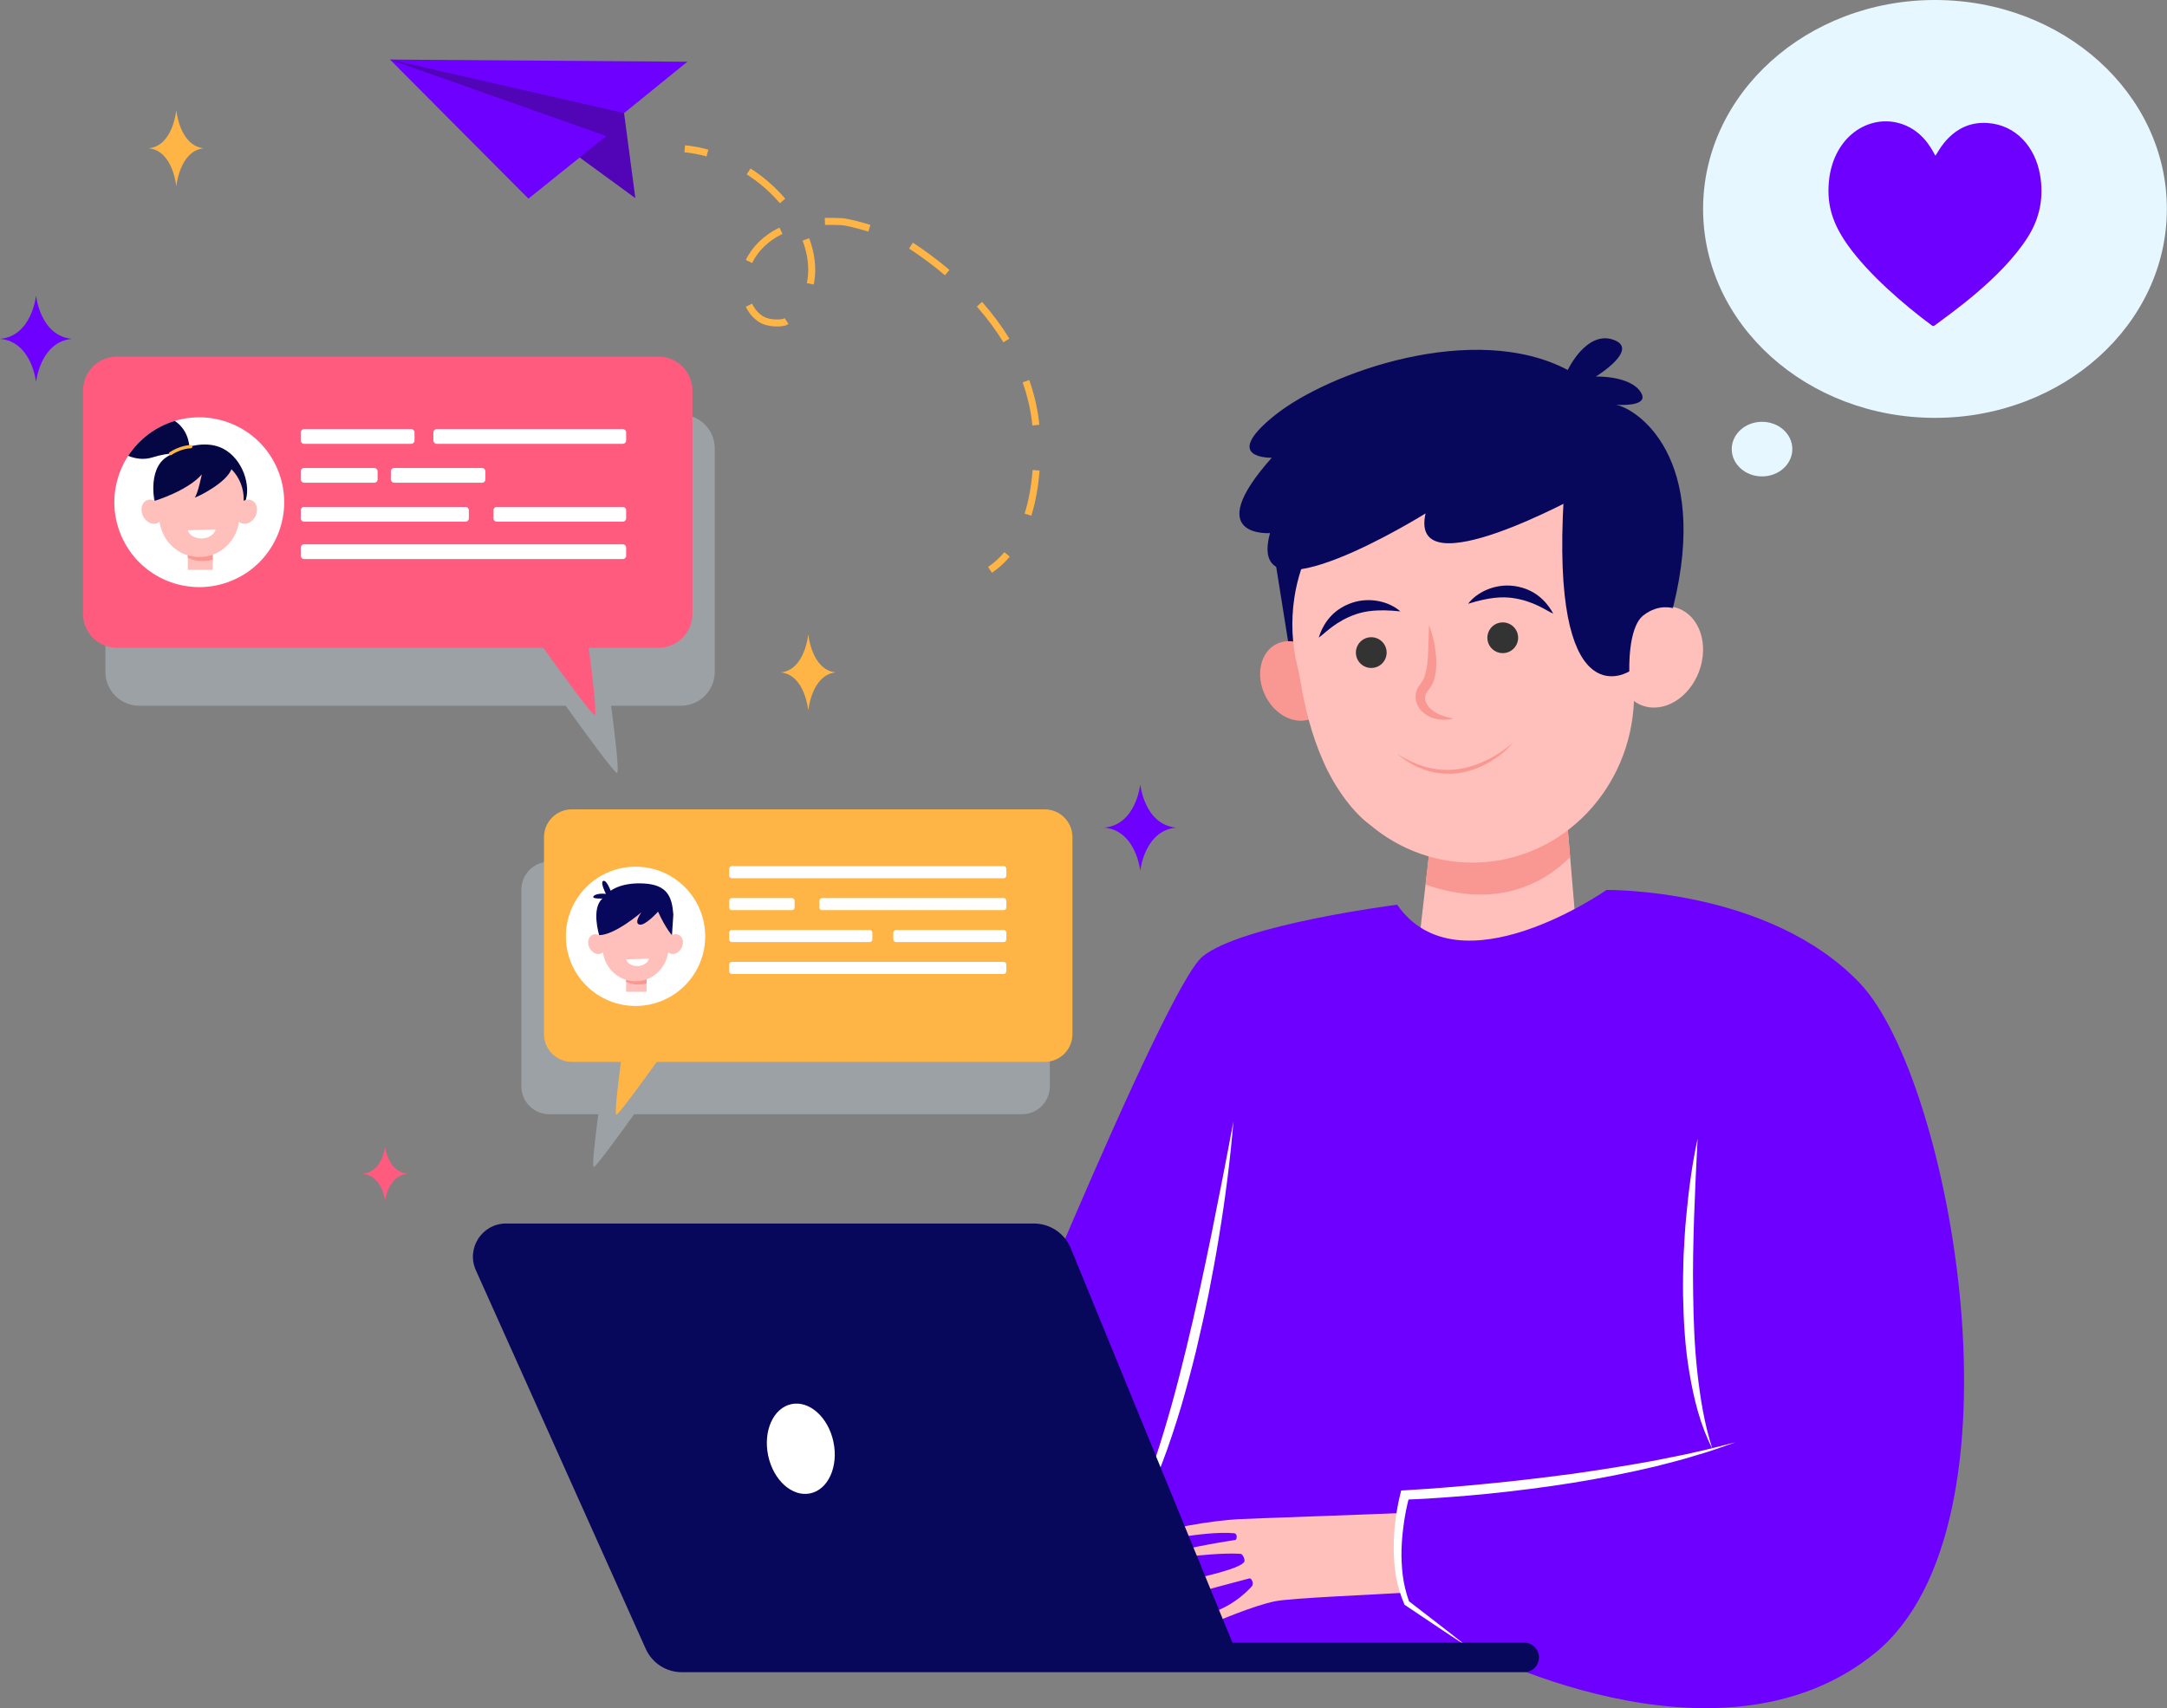 <svg width="1859" height="1466" viewBox="0 0 1859 1466" fill="none" xmlns="http://www.w3.org/2000/svg">
<rect x="0" y="0" width="1859" height="1466" fill="#808080" stroke="none"/>
<g clip-path="url(#clip0_3310_91)">
<g style="mix-blend-mode:multiply" opacity="0.3">
<path d="M876.789 739.439H471.119C457.959 739.439 447.289 750.109 447.289 763.269V932.289C447.289 945.449 457.959 956.119 471.119 956.119H513.249C510.809 974.729 507.599 1001.42 509.359 1001.42C511.229 1001.42 531.669 973.339 544.029 956.119H876.789C889.949 956.119 900.619 945.449 900.619 932.289V763.269C900.619 750.109 889.949 739.439 876.789 739.439Z" fill="#DAEEF7"/>
</g>
<path d="M896.188 694.52H490.517C477.357 694.52 466.688 705.189 466.688 718.349V887.37C466.688 900.53 477.357 911.2 490.517 911.2H532.648C530.208 929.81 526.998 956.5 528.758 956.5C530.628 956.5 551.067 928.42 563.427 911.2H896.188C909.347 911.2 920.018 900.53 920.018 887.37V718.349C920.018 705.189 909.347 694.52 896.188 694.52Z" fill="#FEB546"/>
<path d="M587.468 845.713C610.801 822.379 610.801 784.547 587.468 761.213C564.134 737.879 526.302 737.879 502.968 761.213C479.635 784.547 479.635 822.379 502.968 845.713C526.302 869.046 564.134 869.046 587.468 845.713Z" fill="white"/>
<path d="M554.665 833.559H537.125V851.079H554.665V833.559Z" fill="#FFC0BB"/>
<path d="M554.677 844.069V833.569H537.137V842.499C540.917 844.529 546.507 845.689 554.677 844.069Z" fill="#F99893"/>
<path d="M582.336 802.21C580.506 801.31 578.376 801.469 576.456 802.439C577.116 785.159 562.996 770.619 545.216 771.229C527.436 770.619 513.316 785.149 513.976 802.439C512.056 801.469 509.926 801.31 508.096 802.21C504.586 803.94 503.496 808.89 505.656 813.28C507.826 817.66 512.426 819.81 515.936 818.08C516.426 817.84 516.856 817.529 517.256 817.179C519.266 831.469 531.206 842.179 545.216 841.979C559.226 842.179 571.166 831.469 573.176 817.179C573.566 817.529 574.006 817.84 574.496 818.08C578.006 819.81 582.606 817.66 584.776 813.28C586.936 808.9 585.846 803.94 582.336 802.21Z" fill="#FFC0BB"/>
<path d="M523.857 764.389C523.857 764.389 532.657 756.939 552.677 758.139C572.687 759.339 576.497 769.789 577.637 784.699L576.467 802.449C576.467 802.449 571.267 797.109 564.507 782.289C564.507 782.289 553.307 794.859 548.427 793.369C543.547 791.879 550.277 782.829 550.277 782.829C550.277 782.829 527.447 802.469 514.007 802.439C514.007 802.439 506.887 779.449 516.877 771.019C516.877 771.019 509.357 771.379 508.957 769.899C508.557 768.419 512.547 766.209 519.777 767.039C519.777 767.039 514.627 756.959 517.507 755.909C520.387 754.859 523.887 764.379 523.887 764.379L523.857 764.389Z" fill="#07085B"/>
<path d="M556.695 822.629C555.925 826.089 551.955 828.819 547.095 828.969C542.235 829.119 538.105 826.639 537.125 823.229L556.695 822.629Z" fill="white"/>
<path d="M627.877 743.22H860.967C862.267 743.22 863.317 744.27 863.317 745.57V751.25C863.317 752.55 862.267 753.6 860.967 753.6H627.877C626.577 753.6 625.527 752.55 625.527 751.25V745.57C625.527 744.27 626.577 743.22 627.877 743.22Z" fill="white"/>
<path d="M627.877 770.619H679.327C680.627 770.619 681.677 771.669 681.677 772.969V778.649C681.677 779.949 680.627 780.999 679.327 780.999H627.877C626.577 780.999 625.527 779.949 625.527 778.649V772.969C625.527 771.669 626.577 770.619 627.877 770.619Z" fill="white"/>
<path d="M860.987 770.619H705.237C703.939 770.619 702.887 771.671 702.887 772.969V778.649C702.887 779.947 703.939 780.999 705.237 780.999H860.987C862.285 780.999 863.337 779.947 863.337 778.649V772.969C863.337 771.671 862.285 770.619 860.987 770.619Z" fill="white"/>
<path d="M627.877 798.02H746.017C747.317 798.02 748.367 799.07 748.367 800.37V806.049C748.367 807.349 747.317 808.4 746.017 808.4H627.877C626.577 808.4 625.527 807.349 625.527 806.049V800.37C625.527 799.07 626.577 798.02 627.877 798.02Z" fill="white"/>
<path d="M768.698 798.02H860.978C862.278 798.02 863.328 799.07 863.328 800.37V806.049C863.328 807.349 862.278 808.4 860.978 808.4H768.698C767.398 808.4 766.348 807.349 766.348 806.049V800.37C766.348 799.07 767.398 798.02 768.698 798.02Z" fill="white"/>
<path d="M627.877 825.409H860.967C862.267 825.409 863.317 826.459 863.317 827.759V833.439C863.317 834.739 862.267 835.789 860.967 835.789H627.877C626.577 835.789 625.527 834.739 625.527 833.439V827.759C625.527 826.459 626.577 825.409 627.877 825.409Z" fill="white"/>
<path d="M1093.87 480.47L1108.65 573.17L1139.88 449.58C1139.88 449.58 1096.11 428.34 1094.18 436.06C1092.25 443.78 1093.87 480.47 1093.87 480.47Z" fill="#07085B"/>
<path d="M1342.3 679.99L1355.81 840.25L1214.39 833.49L1230.7 691.57L1342.3 679.99Z" fill="#FFC0BB"/>
<path d="M1222.94 759.07L1230.69 691.58L1342.29 679.99L1346.97 735.49C1324.78 757.6 1284.88 780.52 1222.94 759.07Z" fill="#F99893"/>
<path d="M1136.23 572.01C1144.73 589.6 1140.22 609.37 1126.15 616.17C1112.08 622.97 1093.78 614.23 1085.28 596.64C1076.78 579.05 1081.29 559.28 1095.36 552.48C1109.43 545.68 1127.73 554.42 1136.23 572.01Z" fill="#F99893"/>
<path d="M1135.21 653.32C1125.09 630.65 1119.17 606.27 1115.71 584.89C1114.97 580.3 1113.96 575.77 1112.88 571.26C1108.48 553.02 1107.31 533.47 1110.36 513.09C1120.19 447.52 1172.94 395.24 1238.63 386.16C1327.12 373.93 1405.07 439.44 1410.57 526.22C1419.67 520.38 1430.19 518.5 1439.78 522.07C1458.18 528.93 1466.15 553.14 1457.58 576.14C1449.01 599.14 1427.14 612.23 1408.73 605.37C1406.17 604.42 1403.84 603.1 1401.71 601.53C1398.87 675.84 1341.99 736.67 1269.35 740.07C1233.83 741.73 1200.78 729.35 1175.13 707.66C1158.69 695.58 1143.18 672.08 1135.21 653.32Z" fill="#FFC0BB"/>
<path d="M1225.87 536.44C1225.58 545.1 1225.51 553.55 1225.07 561.83C1224.56 569.49 1223.72 580.49 1218.95 586.33C1218.24 587.33 1214.5 591.38 1214.41 597.52C1214.21 603.25 1217.24 608.37 1221.01 611.51C1228.73 618 1238.73 618.62 1247.01 616.58C1238.56 615.09 1230.46 612.18 1225.75 606.66C1223.57 603.92 1222.12 600.85 1222.63 597.98C1223.01 594.68 1224.84 592.96 1225.51 591.96C1227.86 588.85 1230.68 585.61 1231.89 575.03C1232.31 570.49 1232.25 566.08 1231.83 561.71C1230.99 553.01 1229.13 544.51 1225.88 536.44H1225.87Z" fill="#F99893"/>
<path d="M1275.99 547.88C1276.33 555.16 1282.51 560.78 1289.78 560.44C1297.05 560.1 1302.68 553.92 1302.34 546.65C1302 539.37 1295.82 533.75 1288.55 534.09C1281.27 534.43 1275.65 540.61 1275.99 547.88Z" fill="#333333"/>
<path d="M1163.19 560.601C1163.53 567.881 1169.71 573.501 1176.98 573.161C1184.26 572.821 1189.88 566.641 1189.54 559.371C1189.2 552.091 1183.02 546.471 1175.75 546.811C1168.47 547.151 1162.85 553.331 1163.19 560.601Z" fill="#333333"/>
<path d="M1298.12 637.18C1284.69 648.88 1267.23 658.02 1249.88 660.12C1231.12 662.49 1214.55 656.77 1198.59 646.93C1213.46 659.42 1230.68 665.75 1250.31 663.55C1269.43 661.06 1287.3 650.05 1298.13 637.17L1298.12 637.18Z" fill="#F99893"/>
<path d="M1259.43 518.09C1278.02 512.35 1288.54 512.02 1297.04 513.06C1315.57 515.55 1326 523.74 1332.48 526.58C1324.68 512.21 1312.69 504.55 1298.21 502.74C1282.52 500.86 1267.17 507.95 1259.44 518.09H1259.43Z" fill="#07085B"/>
<path d="M1201.33 524.63C1191.8 516.21 1175.38 512.19 1160.31 517.1C1146.49 521.67 1136.19 531.49 1131.32 547.14C1137.14 543.09 1145.75 533.04 1163.46 526.99C1171.57 524.33 1181.94 522.59 1201.33 524.62V524.63Z" fill="#07085B"/>
<path d="M1198.6 776.34C1198.6 776.34 1065.51 793.24 1031.71 820.7C997.91 848.16 835.25 1251.65 835.25 1251.65L970.45 1410.09L1257.75 1412.2C1257.75 1412.2 1473.22 1528.39 1608.42 1418.54C1743.62 1308.69 1673.91 926.33 1595.75 843.95C1517.59 761.56 1378.16 763.68 1378.16 763.68C1378.16 763.68 1251.41 852.4 1198.6 776.35V776.34Z" fill="#6E00FF"/>
<path d="M1456.32 977.03C1451.56 999.02 1448.65 1021.34 1446.57 1043.73C1445.42 1054.92 1444.93 1066.17 1444.28 1077.4C1443.94 1088.65 1443.68 1099.91 1443.84 1111.19C1444.28 1133.71 1445.51 1156.31 1449.39 1178.62C1453.17 1200.84 1458.67 1223.13 1469 1243.2C1462.05 1221.79 1458.61 1199.78 1456.11 1177.7C1453.66 1155.61 1452.81 1133.33 1452.53 1111.07C1452.07 1088.8 1452.61 1066.48 1453.32 1044.15C1454.11 1021.82 1455.13 999.47 1456.32 977.03Z" fill="white"/>
<path d="M1058.12 962.24C1052.04 994.97 1045.6 1027.57 1039.06 1060.12C1032.38 1092.64 1025.46 1125.1 1017.59 1157.3C1009.81 1189.51 1001.16 1221.52 990.699 1252.89C985.459 1268.58 979.609 1284.05 972.749 1299.07C965.989 1314.12 957.969 1328.69 947.219 1341.43C959.449 1330.01 968.439 1315.54 976.559 1300.97C984.439 1286.19 991.229 1270.84 997.079 1255.18C1003.06 1239.56 1008.19 1223.65 1013.05 1207.68C1017.74 1191.66 1022.03 1175.53 1026.03 1159.34C1029.85 1143.11 1033.51 1126.84 1036.79 1110.51C1039.96 1094.15 1043.08 1077.79 1045.7 1061.34C1051.14 1028.48 1055.37 995.43 1058.12 962.24Z" fill="white"/>
<path d="M991.242 1318.77C992.092 1312.08 1042.86 1304.61 1061.52 1303.65C1075.66 1302.92 1169.39 1299.79 1201.27 1298.35L1198.93 1306.55L1199.41 1342.75L1204.65 1366.74C1176.68 1368.51 1108.3 1371.19 1094.06 1374C1075.04 1377.76 1042.05 1392.1 1042.05 1392.1C1042.05 1392.1 1028.33 1388.98 1045.77 1381.46C1059.77 1375.42 1069.6 1366.06 1073.75 1361.41C1076.14 1358.73 1073.55 1353.97 1071.81 1354.42C1024.34 1366.86 1019.45 1368.92 1019.45 1368.92C1019.45 1368.92 963.652 1368.61 1019.13 1356.07C1052.39 1348.55 1064.3 1344.19 1067.27 1340.45C1068.53 1338.86 1066.28 1333.45 1064.25 1333.33C1035.44 1331.55 983.722 1341.76 997.892 1335.07C1009.44 1329.61 1045.82 1323.62 1059.97 1321.37C1060.84 1321.23 1062.24 1315.96 1058.38 1315.64C1030.94 1313.35 990.452 1324.99 991.242 1318.77Z" fill="#FFC0BB"/>
<path d="M1453.86 1246.21C1442.21 1248.99 1430.39 1251.01 1418.69 1253.48C1395.14 1257.77 1371.52 1261.52 1347.82 1264.84C1324.1 1267.95 1300.34 1270.82 1276.53 1273.12C1252.81 1275.47 1228.68 1277.49 1205.2 1278.81L1202.04 1278.99L1201.35 1281.73C1199.33 1289.69 1198.02 1297.46 1197.02 1305.42C1196.02 1313.35 1195.61 1321.35 1195.62 1329.35C1195.69 1337.36 1196.38 1345.37 1197.69 1353.3C1199.15 1361.22 1201.49 1368.97 1204.64 1376.4L1204.91 1377.04L1205.42 1377.38L1231.51 1394.88C1240.2 1400.72 1248.93 1406.52 1257.74 1412.2C1249.56 1405.64 1241.3 1399.2 1233.01 1392.81L1208.74 1374.07C1206.23 1367.05 1204.44 1359.8 1203.45 1352.38C1202.53 1344.77 1202.1 1337.1 1202.33 1329.4C1202.58 1321.71 1203.34 1314.03 1204.42 1306.4C1205.39 1299.78 1206.68 1293.1 1208.32 1286.71C1219.58 1286.34 1230.37 1285.61 1241.43 1284.8C1253.43 1283.91 1265.42 1282.96 1277.38 1281.7C1301.31 1279.23 1325.19 1276.24 1348.95 1272.45C1372.7 1268.62 1396.34 1263.98 1419.75 1258.45C1431.41 1255.47 1443.09 1252.6 1454.57 1248.97C1466.14 1245.72 1477.49 1241.66 1488.79 1237.64C1477.11 1240.48 1465.59 1243.75 1453.85 1246.2L1453.86 1246.21Z" fill="white"/>
<path d="M434.168 1049.91H886.938C900.828 1049.91 913.338 1058.31 918.608 1071.16L1057.25 1409.56H1307.58C1314.58 1409.56 1320.25 1415.23 1320.25 1422.23C1320.25 1429.23 1314.58 1434.9 1307.58 1434.9H584.868C571.518 1434.9 559.418 1427.06 553.958 1414.88L408.218 1089.98C399.778 1071.16 413.548 1049.89 434.168 1049.89V1049.91Z" fill="#07085B"/>
<path d="M1091.04 392.76C1091.04 392.76 1046.67 394.19 1093.23 356.67C1139.79 319.15 1264.79 275.16 1344.92 317.47C1344.92 317.47 1360.94 283.4 1384.1 291.54C1407.26 299.67 1369.04 323.11 1369.04 323.11C1369.04 323.11 1398.62 322.16 1407.64 336.67C1414.31 347.4 1396.2 347.87 1386.3 347.38C1403.14 350.24 1467.69 391.01 1435.29 521.17C1423.77 518.64 1358.15 423.49 1358.15 423.49C1358.15 423.49 1208.09 506.86 1222.93 440.57C1222.93 440.57 1067.46 537.59 1089.52 457.45C1089.52 457.45 1029.4 461.86 1091.02 392.77L1091.04 392.76Z" fill="#07085B"/>
<path d="M1435.43 521.96C1435.43 521.96 1423 517.59 1409.64 528.2C1396.28 538.8 1397.76 576.07 1397.76 576.07C1397.76 576.07 1333.97 617.2 1340.69 443.14C1347.85 257.96 1393.9 457.99 1393.9 457.99L1435.43 521.95V521.96Z" fill="#07085B"/>
<g style="mix-blend-mode:multiply" opacity="0.3">
<path d="M584.12 355.75H119.49C103.44 355.75 90.43 368.76 90.43 384.81V576.55C90.43 592.6 103.44 605.61 119.49 605.61H485.29C500.09 626.27 526.94 663.26 529.31 663.26C531.53 663.26 527.26 628.32 524.25 605.61H584.12C600.17 605.61 613.18 592.6 613.18 576.55V384.81C613.18 368.76 600.17 355.75 584.12 355.75Z" fill="#DAEEF7"/>
</g>
<path d="M564.928 306.02H100.298C84.248 306.02 71.238 319.03 71.238 335.08V526.82C71.238 542.87 84.248 555.88 100.298 555.88H466.098C480.898 576.54 507.748 613.53 510.118 613.53C512.338 613.53 508.068 578.59 505.058 555.88H564.928C580.978 555.88 593.988 542.87 593.988 526.82V335.08C593.988 319.03 580.978 306.02 564.928 306.02Z" fill="#FF5B7E"/>
<path d="M199.085 498.165C236.199 482.632 253.695 439.952 238.162 402.838C222.629 365.723 179.949 348.228 142.835 363.761C105.72 379.294 88.225 421.973 103.758 459.088C119.291 496.202 161.97 513.698 199.085 498.165Z" fill="white"/>
<path d="M133.038 432.859C133.038 432.859 125.818 403.219 143.028 392.119C160.238 381.019 178.608 378.479 191.168 384.869C208.578 393.739 215.728 417.689 210.158 430.949L163.958 419.349L133.048 432.869L133.038 432.859Z" fill="#040744"/>
<path d="M182.488 467.66H161.098V489.02H182.488V467.66Z" fill="#FFC0BB"/>
<path d="M182.488 480.46V467.66H161.098V478.55C165.698 481.02 172.518 482.44 182.488 480.46Z" fill="#F99893"/>
<path d="M216.218 429.43C213.988 428.33 211.398 428.53 209.048 429.71C209.858 408.64 192.638 390.91 170.958 391.66C149.278 390.91 132.068 408.64 132.868 429.71C130.528 428.52 127.928 428.33 125.698 429.43C121.418 431.54 120.088 437.58 122.728 442.93C125.368 448.27 130.978 450.9 135.258 448.79C135.848 448.5 136.388 448.12 136.858 447.69C139.308 465.11 153.868 478.17 170.948 477.93C188.028 478.17 202.588 465.11 205.038 447.69C205.518 448.12 206.048 448.5 206.638 448.79C210.918 450.9 216.528 448.28 219.168 442.93C221.808 437.59 220.478 431.54 216.198 429.43H216.218Z" fill="#FFC0BB"/>
<path d="M184.958 454.319C184.018 458.539 179.178 461.859 173.258 462.049C167.328 462.229 162.298 459.209 161.098 455.049L184.958 454.319Z" fill="white"/>
<path d="M132.879 429.71C132.879 429.71 160.879 421.23 173.129 407.07C173.129 407.07 169.659 424.13 167.079 426.85C167.899 427.39 195.039 414.2 198.729 402.02C202.419 389.84 170.979 385.47 170.979 385.47C170.979 385.47 160.209 390.06 159.659 390.33C159.119 390.6 149.009 391.78 147.849 394.36C146.339 397.71 139.209 398.01 139.209 398.01L134.709 407.38L131.559 417.24L132.899 429.71H132.879Z" fill="#040744"/>
<path d="M109.938 391.15C116.117 393.64 123.267 394.79 130.667 392.51C147.007 387.49 153.477 389.44 155.647 390.67C156.957 391.41 158.508 391.7 159.938 391.23C161.548 390.69 163.047 389.23 162.577 385.55C162.577 385.55 163.227 370.03 149.917 361.18C133.317 366.18 119.217 376.94 109.938 391.14V391.15Z" fill="#040744"/>
<path d="M145.097 390.13C144.617 389.49 144.767 388.57 145.437 388.13C148.167 386.34 155.187 382.3 163.617 381.87C164.407 381.83 165.067 382.47 165.067 383.26C165.067 384 164.487 384.6 163.747 384.64C156.047 385.04 149.437 388.84 146.947 390.46C146.337 390.85 145.527 390.71 145.097 390.13Z" fill="#FEB546"/>
<path d="M352.74 368.189H260.89C259.304 368.189 258.02 369.474 258.02 371.059V377.979C258.02 379.565 259.304 380.849 260.89 380.849H352.74C354.325 380.849 355.61 379.565 355.61 377.979V371.059C355.61 369.474 354.325 368.189 352.74 368.189Z" fill="white"/>
<path d="M321.07 401.59H260.89C259.304 401.59 258.02 402.875 258.02 404.46V411.38C258.02 412.965 259.304 414.25 260.89 414.25H321.07C322.655 414.25 323.94 412.965 323.94 411.38V404.46C323.94 402.875 322.655 401.59 321.07 401.59Z" fill="white"/>
<path d="M413.559 401.59H338.179C336.594 401.59 335.309 402.875 335.309 404.46V411.38C335.309 412.965 336.594 414.25 338.179 414.25H413.559C415.144 414.25 416.429 412.965 416.429 411.38V404.46C416.429 402.875 415.144 401.59 413.559 401.59Z" fill="white"/>
<path d="M534.289 368.189H374.659C373.074 368.189 371.789 369.474 371.789 371.059V377.979C371.789 379.565 373.074 380.849 374.659 380.849H534.289C535.874 380.849 537.159 379.565 537.159 377.979V371.059C537.159 369.474 535.874 368.189 534.289 368.189Z" fill="white"/>
<path d="M534.29 467.069H260.89C259.304 467.069 258.02 468.354 258.02 469.939V476.859C258.02 478.444 259.304 479.729 260.89 479.729H534.29C535.875 479.729 537.16 478.444 537.16 476.859V469.939C537.16 468.354 535.875 467.069 534.29 467.069Z" fill="white"/>
<path d="M399.35 435H260.89C259.304 435 258.02 436.285 258.02 437.87V444.79C258.02 446.375 259.304 447.66 260.89 447.66H399.35C400.935 447.66 402.22 446.375 402.22 444.79V437.87C402.22 436.285 400.935 435 399.35 435Z" fill="white"/>
<path d="M534.286 435H426.186C424.601 435 423.316 436.285 423.316 437.87V444.79C423.316 446.375 424.601 447.66 426.186 447.66H534.286C535.871 447.66 537.156 446.375 537.156 444.79V437.87C537.156 436.285 535.871 435 534.286 435Z" fill="white"/>
<path d="M695.063 1281.47C710.524 1278.21 719.441 1258.42 714.98 1237.27C710.519 1216.12 694.369 1201.62 678.908 1204.88C663.447 1208.14 654.53 1227.93 658.992 1249.08C663.453 1270.23 679.603 1284.73 695.063 1281.47Z" fill="white"/>
<path d="M535.359 97.04L545.049 170.02L493.209 132.16L334.539 51.1L457.269 62.34C457.269 62.34 519.789 77.53 523.179 80.59C526.559 83.65 535.369 97.04 535.369 97.04H535.359Z" fill="#5105B6"/>
<path d="M589.709 52.96L334.539 51.1L535.359 97.04L589.709 52.96Z" fill="#6E00FF"/>
<path d="M453.329 170.46L520.199 116.75L334.539 51.1L453.329 170.46Z" fill="#6E00FF"/>
<path d="M850.96 491.501L847.59 486.521C852.75 483.031 857.47 478.761 861.63 473.811L866.23 477.681C861.71 483.051 856.57 487.701 850.96 491.501Z" fill="#FEB546"/>
<path d="M884.723 442.52L878.993 440.72C882.473 429.63 884.773 417.05 885.833 403.31L891.823 403.77C890.733 417.96 888.343 431 884.733 442.52H884.723ZM891.623 364.5L885.643 365.11C885.473 363.46 885.283 361.81 885.063 360.17C884.323 354.58 883.253 348.93 881.883 343.38C880.623 338.26 879.073 333.11 877.293 328.07L882.963 326.06C884.813 331.29 886.413 336.64 887.723 341.94C889.143 347.7 890.253 353.57 891.033 359.38C891.253 361.04 891.453 362.77 891.633 364.51L891.623 364.5ZM860.793 293.73C854.373 283.24 846.703 272.91 838.013 263.04L842.523 259.07C851.443 269.2 859.313 279.81 865.923 290.59L860.793 293.73ZM673.043 279.51C668.953 280.52 658.523 280.75 651.833 276.76C646.833 273.78 642.663 269.09 639.793 263.22L645.193 260.58C647.593 265.48 650.863 269.19 654.913 271.6C659.733 274.48 668.343 274.48 671.603 273.68C672.043 273.57 672.203 273.49 672.203 273.49C672.453 273.33 672.763 273.13 673.063 272.93L676.403 277.93C676.063 278.16 675.713 278.38 675.363 278.6C674.773 278.97 674.013 279.27 673.043 279.51ZM810.633 236.22C801.073 228.08 790.713 220.35 779.863 213.25L783.153 208.22C794.223 215.46 804.773 223.34 814.533 231.64L810.633 236.22ZM698.053 244.16L692.173 242.93C692.953 239.23 693.343 235.45 693.353 231.71C693.363 226.43 692.693 220.99 691.343 215.52C690.613 212.55 689.663 209.52 688.543 206.52L694.163 204.41C695.373 207.63 696.383 210.89 697.173 214.08C698.643 220.02 699.373 225.96 699.363 231.73C699.353 235.88 698.913 240.07 698.053 244.17V244.16ZM645.223 225.67L639.803 223.08C645.243 211.69 655.483 201.72 667.873 195.71L668.703 195.32L671.263 200.76L670.503 201.12C659.313 206.54 650.093 215.49 645.233 225.67H645.223ZM744.923 198.72C734.023 195.39 725.373 193.37 721.183 193.17C716.383 192.94 711.983 192.89 707.753 193.02L707.573 187.01C711.963 186.88 716.513 186.93 721.473 187.16C727.863 187.46 740.003 190.93 746.683 192.97L744.933 198.72H744.923ZM669.063 174.4C660.873 164.8 651.283 156.46 640.573 149.61L643.813 144.55C655.023 151.72 665.063 160.45 673.633 170.5L669.063 174.4Z" fill="#FEB546"/>
<path d="M606.091 134.22C599.771 132.48 593.391 131.28 587.121 130.64L587.731 124.66C594.331 125.33 601.051 126.6 607.691 128.42L606.101 134.21L606.091 134.22Z" fill="#FEB546"/>
<path d="M330.389 983.909C330.389 983.909 328.179 1005.72 310.969 1007.23C328.179 1008.74 330.389 1030.55 330.389 1030.55C330.389 1030.55 332.599 1008.74 349.809 1007.23C332.599 1005.72 330.389 983.909 330.389 983.909Z" fill="#FF5B7E"/>
<path d="M978.19 673.069C978.19 673.069 974.67 707.789 947.27 710.189C974.67 712.589 978.19 747.309 978.19 747.309C978.19 747.309 981.709 712.589 1009.11 710.189C981.709 707.789 978.19 673.069 978.19 673.069Z" fill="#6E00FF"/>
<path d="M30.92 253.659C30.92 253.659 27.4 288.379 0 290.779C27.4 293.179 30.92 327.899 30.92 327.899C30.92 327.899 34.44 293.179 61.84 290.779C34.44 288.379 30.92 253.659 30.92 253.659Z" fill="#6E00FF"/>
<path d="M693.4 544.1C693.4 544.1 690.71 574.86 669.82 576.99C690.72 579.12 693.4 609.88 693.4 609.88C693.4 609.88 696.09 579.12 716.98 576.99C696.08 574.86 693.4 544.1 693.4 544.1Z" fill="#FEB546"/>
<path d="M151.252 94.35C151.252 94.35 148.562 125.11 127.672 127.24C148.572 129.37 151.252 160.13 151.252 160.13C151.252 160.13 153.942 129.37 174.832 127.24C153.932 125.11 151.252 94.35 151.252 94.35Z" fill="#FEB546"/>
<path d="M1659.96 358.56C1769.83 358.56 1858.89 278.294 1858.89 179.28C1858.89 80.266 1769.83 0 1659.96 0C1550.1 0 1461.03 80.266 1461.03 179.28C1461.03 278.294 1550.1 358.56 1659.96 358.56Z" fill="#E6F7FF"/>
<path d="M1537.59 385.38C1537.59 398.32 1525.95 408.81 1511.6 408.81C1497.25 408.81 1485.6 398.32 1485.6 385.38C1485.6 372.44 1497.24 361.95 1511.6 361.95C1525.96 361.95 1537.59 372.44 1537.59 385.38Z" fill="#E6F7FF"/>
<path d="M1750.01 149.61C1745.8 126.29 1729.73 107.34 1705.28 105.57C1674.6 103.35 1662.54 131.05 1660.34 133.61C1658.93 131.94 1652.57 115.5 1635.3 107.87C1607.04 95.39 1572.79 114.74 1568.93 155.97C1566.93 177.34 1573.2 193.57 1585.34 210.6C1602.77 235.05 1633.14 261.43 1657.3 279.27C1658.2 279.93 1658.81 279.93 1659.68 279.27C1672.66 269.47 1716.72 239.16 1739.3 203.92C1750 187.21 1753.53 169.09 1750.01 149.6V149.61Z" fill="#6E00FF"/>
</g>
<defs>
<clipPath id="clip0_3310_91">
<rect width="1858.89" height="1465.76" fill="white"/>
</clipPath>
</defs>
</svg>
